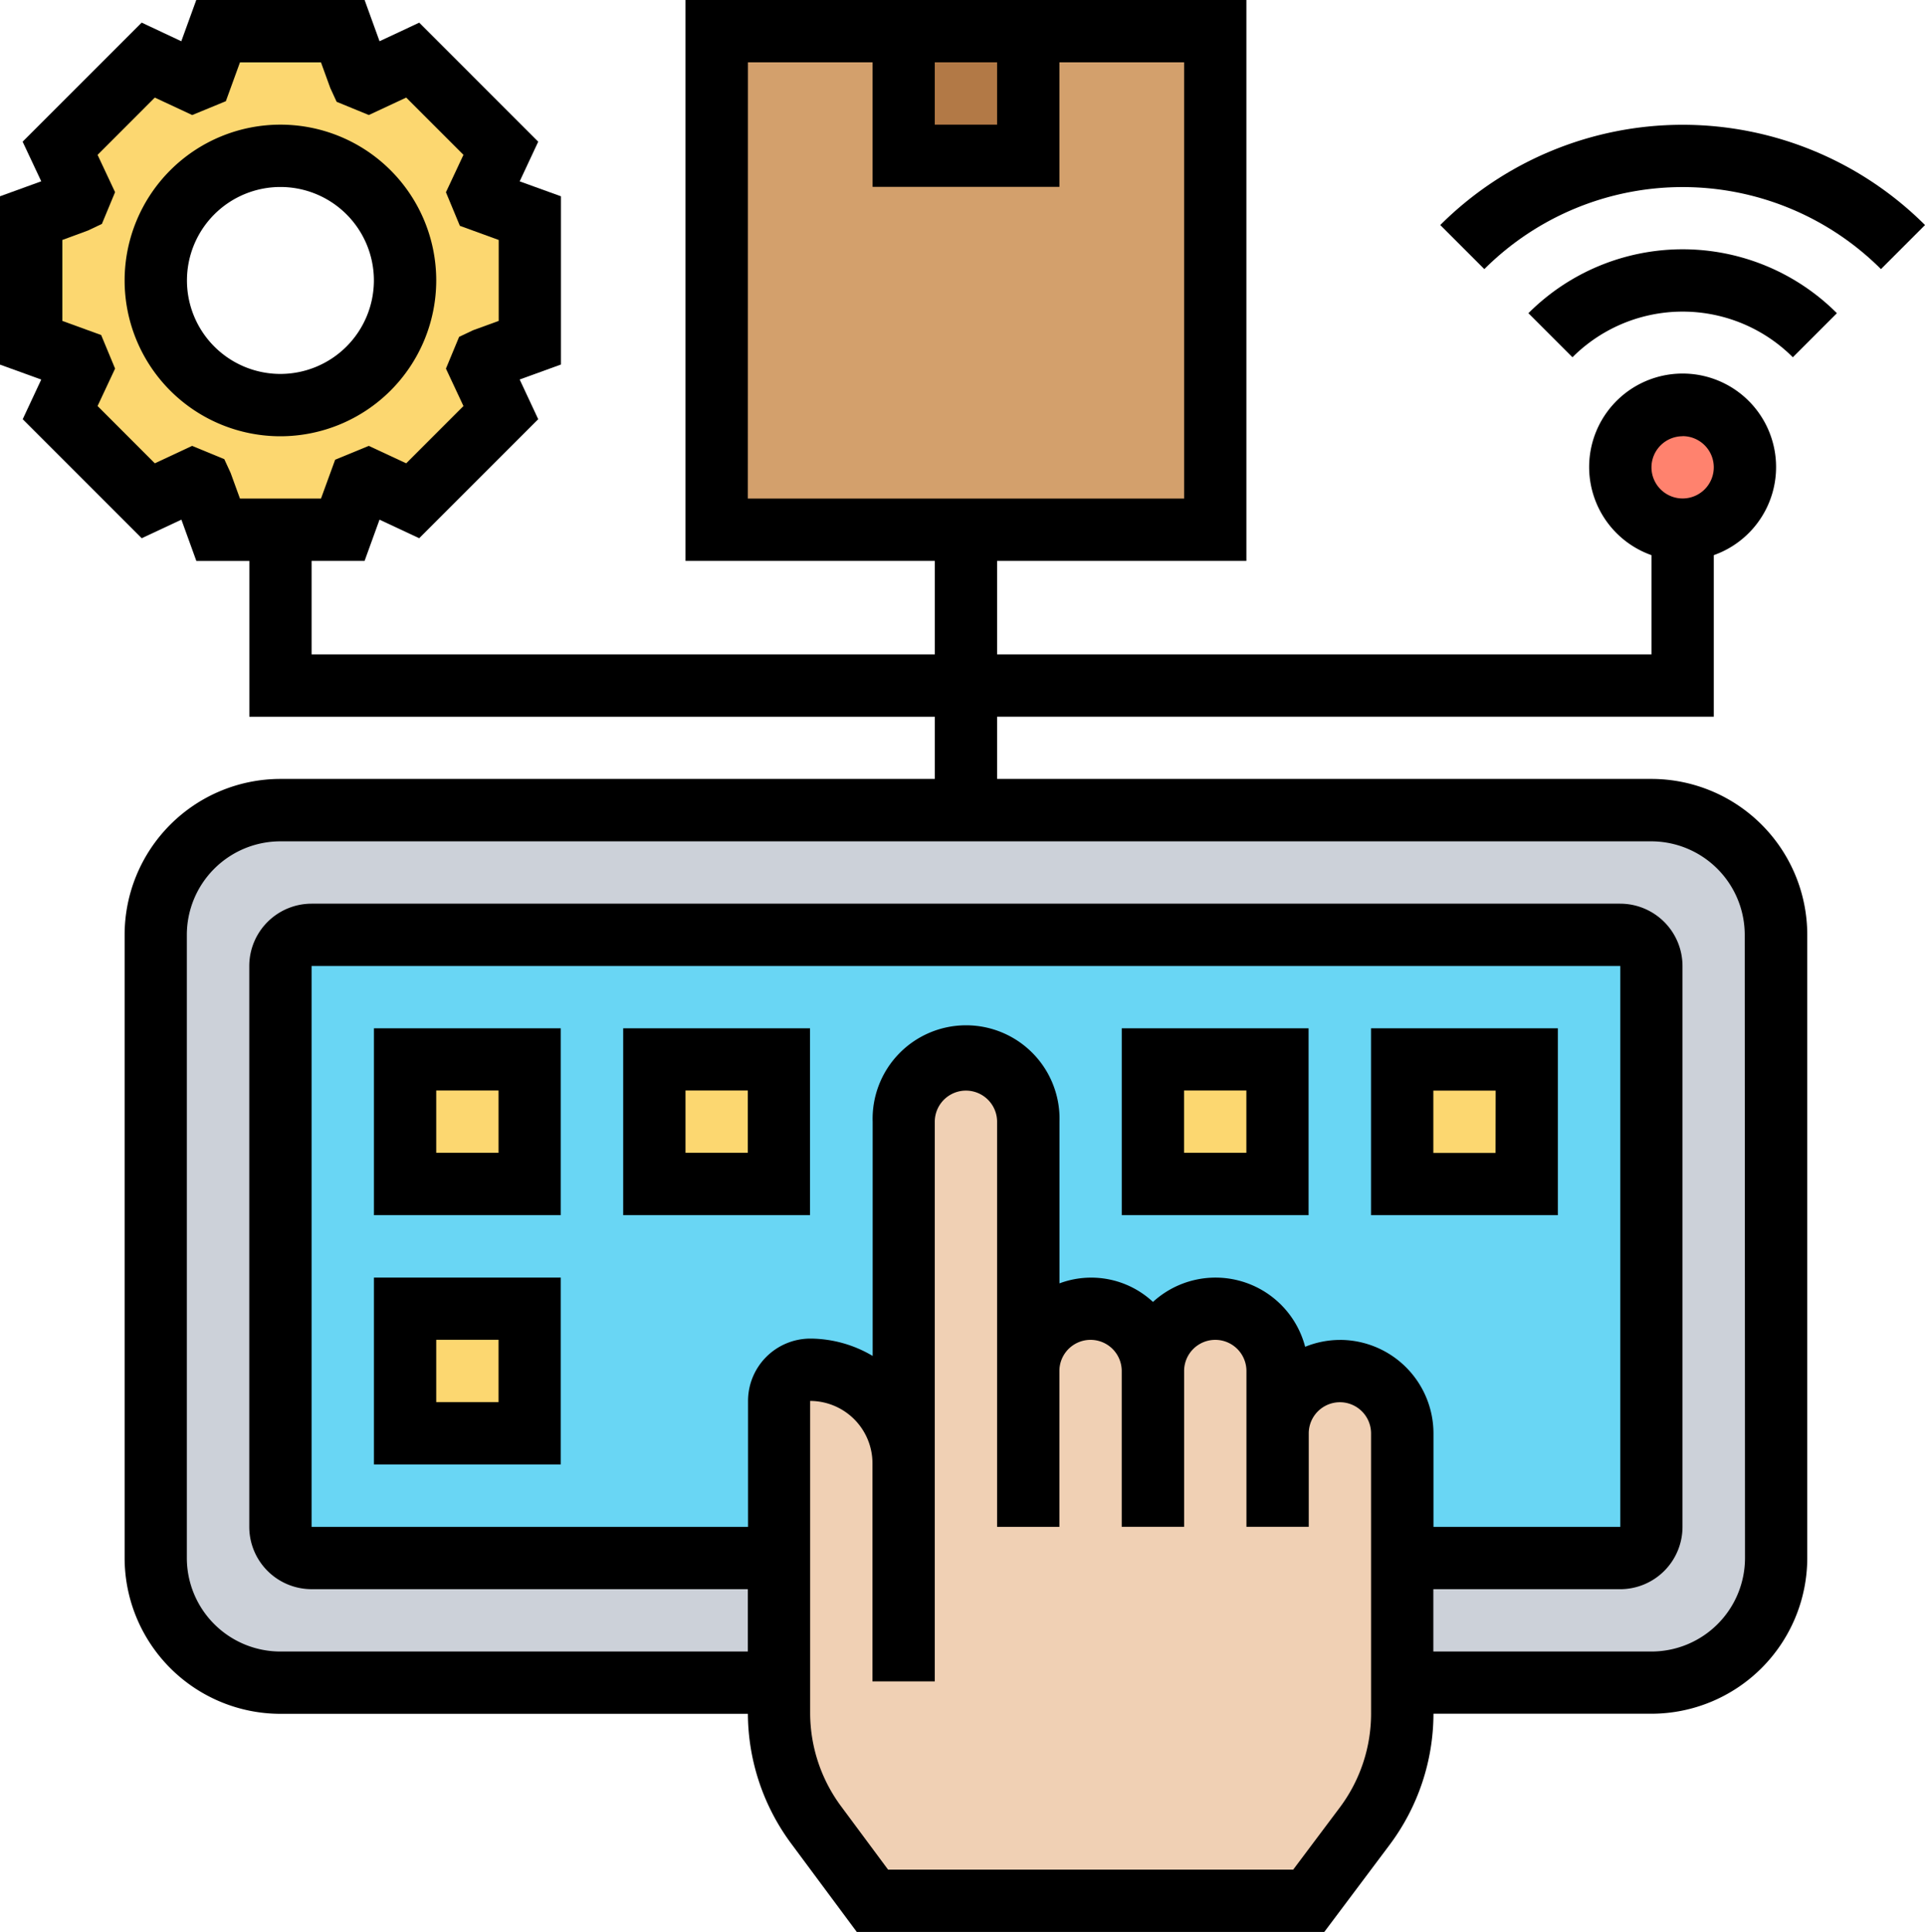 <svg xmlns="http://www.w3.org/2000/svg" width="79.333" height="79.617" viewBox="0 0 79.333 79.617">
  <g id="controlar" transform="translate(-1 -1)">
    <g id="Grupo_45688" data-name="Grupo 45688" transform="translate(2.284 2.284)">
      <g id="Grupo_45676" data-name="Grupo 45676" transform="translate(5.137 32.104)">
        <path id="Trazado_70676" data-name="Trazado 70676" d="M67.639,27h-56.5A5.135,5.135,0,0,0,6,32.137V57.82a5.135,5.135,0,0,0,5.137,5.137h56.5a5.135,5.135,0,0,0,5.137-5.137V32.137A5.135,5.135,0,0,0,67.639,27Z" transform="translate(-6 -27)" fill="#ccd1d9"/>
      </g>
      <g id="Grupo_45677" data-name="Grupo 45677" transform="translate(10.273 37.24)">
        <path id="Trazado_70677" data-name="Trazado 70677" d="M65.218,31H11.284A1.288,1.288,0,0,0,10,32.284V55.4a1.288,1.288,0,0,0,1.284,1.284H65.218A1.288,1.288,0,0,0,66.5,55.4V32.284A1.288,1.288,0,0,0,65.218,31Z" transform="translate(-10 -31)" fill="#69d6f4"/>
      </g>
      <g id="Grupo_45678" data-name="Grupo 45678" transform="translate(56.503 42.377)">
        <path id="Trazado_70678" data-name="Trazado 70678" d="M46,35h5.137v5.137H46Z" transform="translate(-46 -35)" fill="#fcd770"/>
      </g>
      <g id="Grupo_45679" data-name="Grupo 45679" transform="translate(46.229 42.377)">
        <path id="Trazado_70679" data-name="Trazado 70679" d="M38,35h5.137v5.137H38Z" transform="translate(-38 -35)" fill="#fcd770"/>
      </g>
      <g id="Grupo_45680" data-name="Grupo 45680" transform="translate(25.683 42.377)">
        <path id="Trazado_70680" data-name="Trazado 70680" d="M22,35h5.137v5.137H22Z" transform="translate(-22 -35)" fill="#fcd770"/>
      </g>
      <g id="Grupo_45681" data-name="Grupo 45681" transform="translate(15.41 42.377)">
        <path id="Trazado_70681" data-name="Trazado 70681" d="M14,35h5.137v5.137H14Z" transform="translate(-14 -35)" fill="#fcd770"/>
      </g>
      <g id="Grupo_45682" data-name="Grupo 45682" transform="translate(15.41 52.65)">
        <path id="Trazado_70682" data-name="Trazado 70682" d="M14,43h5.137v5.137H14Z" transform="translate(-14 -43)" fill="#fcd770"/>
      </g>
      <g id="Grupo_45683" data-name="Grupo 45683" transform="translate(28.251 0)">
        <path id="Trazado_70683" data-name="Trazado 70683" d="M24,2V22.546H44.546V2Z" transform="translate(-24 -2)" fill="#d3a06c"/>
      </g>
      <g id="Grupo_45684" data-name="Grupo 45684" transform="translate(65.492 15.41)">
        <circle id="Elipse_725" data-name="Elipse 725" cx="2.5" cy="2.5" r="2.5" transform="translate(0.224 0.306)" fill="#ff826e"/>
      </g>
      <g id="Grupo_45685" data-name="Grupo 45685" transform="translate(35.956 0)">
        <path id="Trazado_70684" data-name="Trazado 70684" d="M30,2h5.137V7.137H30Z" transform="translate(-30 -2)" fill="#b27946"/>
      </g>
      <g id="Grupo_45686" data-name="Grupo 45686" transform="translate(0 0)">
        <path id="Trazado_70685" data-name="Trazado 70685" d="M22.546,9.7v5.137l-1.9.693c-.051.116-.09.244-.141.36l.848,1.823-3.634,3.634L15.894,20.5c-.116.051-.244.09-.36.141l-.693,1.9H9.7l-.693-1.9c-.116-.051-.244-.09-.36-.141l-1.823.848L3.194,17.718l.848-1.823c-.051-.116-.09-.244-.141-.36L2,14.841V9.7l1.9-.693c.051-.116.09-.244.141-.36L3.194,6.828,6.828,3.194l1.823.848c.116-.051.244-.09.36-.141L9.7,2h5.137l.693,1.9c.116.051.244.09.36.141l1.823-.848,3.634,3.634L20.5,8.652c.051.116.09.244.141.36ZM17.41,12.273a5.137,5.137,0,1,0-5.137,5.137A5.135,5.135,0,0,0,17.41,12.273Z" transform="translate(-2 -2)" fill="#fcd770"/>
      </g>
      <g id="Grupo_45687" data-name="Grupo 45687" transform="translate(30.82 42.377)">
        <path id="Trazado_70686" data-name="Trazado 70686" d="M46.546,50.41a2.587,2.587,0,0,1,2.568-2.568,2.576,2.576,0,0,1,2.568,2.568V61.967a7.7,7.7,0,0,1-1.541,4.623l-2.311,3.082H29.852l-2.337-3.146A7.68,7.68,0,0,1,26,61.929V49.074a1.288,1.288,0,0,1,1.284-1.284,3.847,3.847,0,0,1,3.852,3.852V37.568A2.576,2.576,0,0,1,33.7,35a2.587,2.587,0,0,1,2.568,2.568V47.841a2.576,2.576,0,0,1,2.568-2.568,2.587,2.587,0,0,1,2.568,2.568,2.576,2.576,0,0,1,2.568-2.568,2.587,2.587,0,0,1,2.568,2.568Z" transform="translate(-26 -35)" fill="#f0d0b4"/>
      </g>
    </g>
    <g id="Grupo_45689" data-name="Grupo 45689" transform="translate(1 1)">
      <path id="Trazado_70687" data-name="Trazado 70687" d="M17.841,11.421a6.421,6.421,0,1,0-6.421,6.421A6.428,6.428,0,0,0,17.841,11.421Zm-6.421,3.852a3.852,3.852,0,1,1,3.852-3.852A3.857,3.857,0,0,1,11.421,15.273Z" transform="translate(0.137 0.137)"/>
      <path id="Trazado_70688" data-name="Trazado 70688" d="M50.05,11.634l1.816,1.816a6.421,6.421,0,0,1,9.082,0l1.816-1.816a8.988,8.988,0,0,0-12.713,0Z" transform="translate(12.938 1.273)"/>
      <path id="Trazado_70689" data-name="Trazado 70689" d="M47.222,9.136l1.816,1.816a11.57,11.57,0,0,1,16.346,0L67.2,9.136a14.142,14.142,0,0,0-19.978,0Z" transform="translate(12.134 0.138)"/>
      <path id="Trazado_70690" data-name="Trazado 70690" d="M13,41.7h7.7V34H13Zm2.568-5.137h2.568v2.568H15.568Z" transform="translate(2.41 8.377)"/>
      <path id="Trazado_70691" data-name="Trazado 70691" d="M13,49.7h7.7V42H13Zm2.568-5.137h2.568v2.568H15.568Z" transform="translate(2.41 10.65)"/>
      <path id="Trazado_70692" data-name="Trazado 70692" d="M21,41.7h7.7V34H21Zm2.568-5.137h2.568v2.568H23.568Z" transform="translate(4.683 8.377)"/>
      <path id="Trazado_70693" data-name="Trazado 70693" d="M37,41.7h7.7V34H37Zm2.568-5.137h2.568v2.568H39.568Z" transform="translate(9.229 8.377)"/>
      <path id="Trazado_70694" data-name="Trazado 70694" d="M52.7,34H45v7.7h7.7Zm-2.568,5.137H47.568V36.568h2.568Z" transform="translate(11.503 8.377)"/>
      <path id="Trazado_70695" data-name="Trazado 70695" d="M69.06,33.1H42.093V30.535H71.628V23.878a3.852,3.852,0,1,0-2.568,0v4.089H42.093V24.115H52.366V1H29.251V24.115H39.524v3.852H13.841V24.115h2.184l.616-1.7,1.635.765,4.905-4.905-.764-1.635,1.7-.618V9.089l-1.7-.615.764-1.635L18.277,1.934,16.642,2.7,16.026,1H9.089L8.472,2.7,6.838,1.932,1.932,6.838,2.7,8.472,1,9.089v6.937l1.7.615-.764,1.635,4.905,4.905,1.635-.765.616,1.7h2.184v6.421H39.524V33.1H12.557a6.428,6.428,0,0,0-6.421,6.421V65.207a6.428,6.428,0,0,0,6.421,6.421H31.822a9.049,9.049,0,0,0,1.768,5.324l2.72,3.665H55.576l2.7-3.6a9.043,9.043,0,0,0,1.8-5.393H69.06a6.428,6.428,0,0,0,6.421-6.421V39.524A6.428,6.428,0,0,0,69.06,33.1Zm1.284-14.126a1.284,1.284,0,1,1-1.284,1.284A1.285,1.285,0,0,1,70.344,18.978ZM39.524,3.568h2.568V6.137H39.524Zm-7.7,0h5.137V8.7h7.7V3.568H49.8V21.546H31.82ZM10.505,20.49l-.262-.569-1.324-.546-1.538.719-2.36-2.362.722-1.542-.574-1.383-1.6-.582V10.889L4.625,10.5l.574-.272.543-1.309L5.021,7.382,7.38,5.022l1.541.719,1.387-.571.582-1.6h3.338l.384,1.057.261.568L16.2,5.74l1.541-.719L20.1,7.381l-.722,1.542.574,1.383,1.6.583v3.336l-1.057.385-.574.272-.543,1.309.722,1.542-2.359,2.36L16.2,19.375l-1.388.571-.583,1.6H10.889Zm47,51.139a6.462,6.462,0,0,1-1.284,3.852l-1.926,2.568H37.6l-1.949-2.626A6.468,6.468,0,0,1,34.388,71.6V58.733a2.573,2.573,0,0,1,2.568,2.57V70.29h2.568V47.229a1.284,1.284,0,0,1,2.568,0V63.923h2.568V57.5a1.284,1.284,0,0,1,2.568,0v6.421H49.8V57.5a1.284,1.284,0,0,1,2.568,0v6.421h2.568V60.071a1.284,1.284,0,0,1,2.568,0Zm-1.284-15.41a3.832,3.832,0,0,0-1.433.283,3.818,3.818,0,0,0-6.272-1.849,3.734,3.734,0,0,0-3.852-.765V47.229a3.852,3.852,0,1,0-7.7,0v9.65a5.072,5.072,0,0,0-2.568-.715,2.571,2.571,0,0,0-2.568,2.568v5.191H13.841V40.809H67.776V63.923h-7.7V60.071A3.857,3.857,0,0,0,56.218,56.218Zm16.694,8.989A3.857,3.857,0,0,1,69.06,69.06H60.071V66.492h7.7a2.571,2.571,0,0,0,2.568-2.568V40.809a2.571,2.571,0,0,0-2.568-2.568H13.841a2.571,2.571,0,0,0-2.568,2.568V63.923a2.571,2.571,0,0,0,2.568,2.568H31.82V69.06H12.557A3.857,3.857,0,0,1,8.7,65.207V39.524a3.857,3.857,0,0,1,3.852-3.852h56.5a3.857,3.857,0,0,1,3.852,3.852Z" transform="translate(-1 -1)"/>
    </g>
  </g>
</svg>
